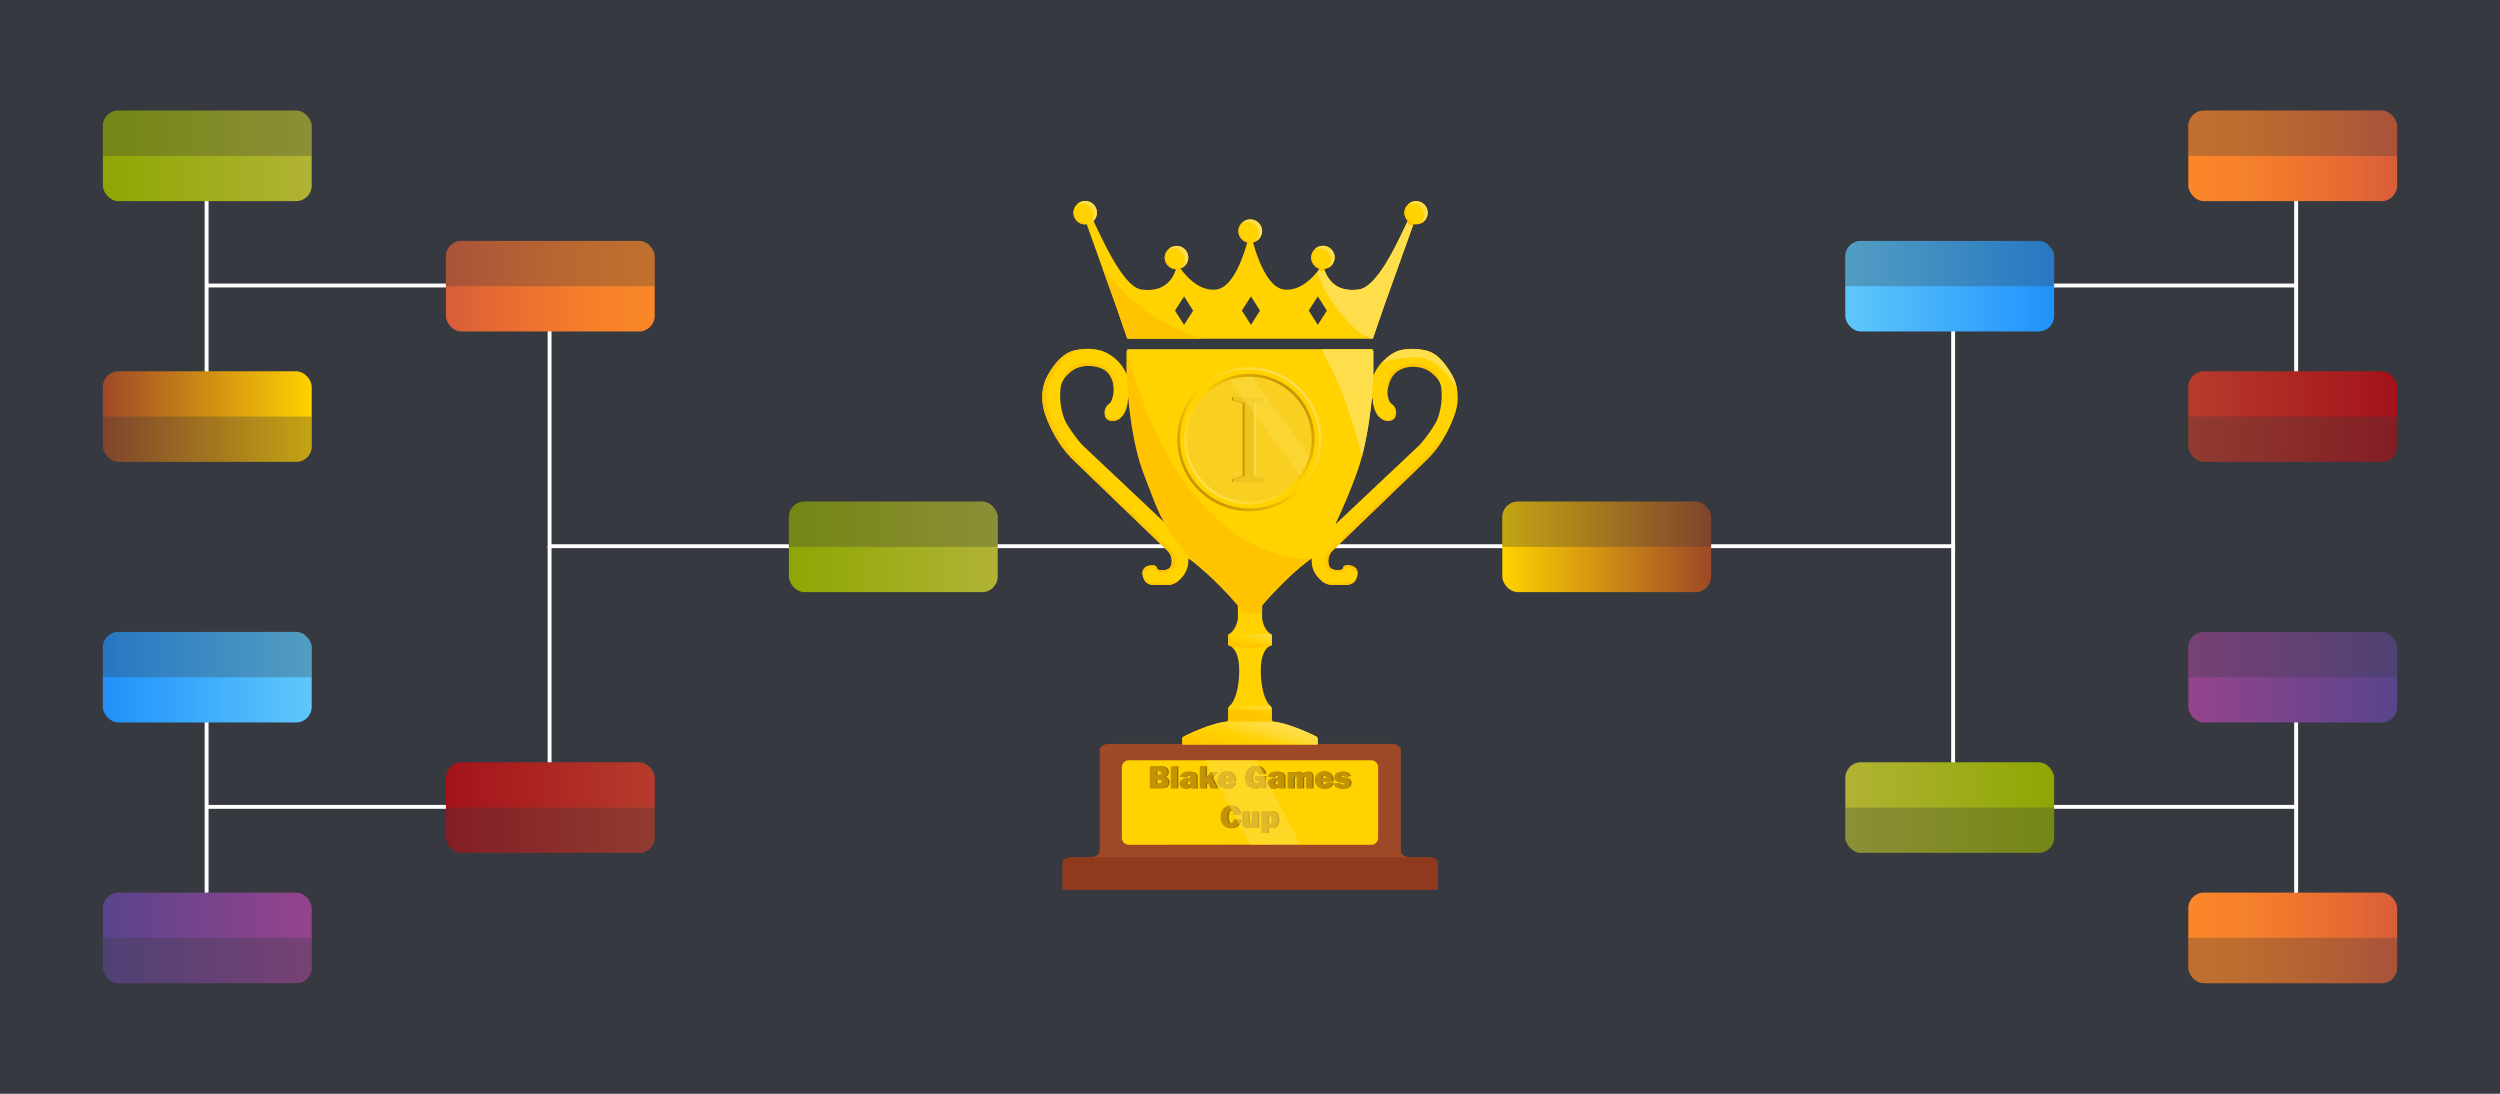 <svg xmlns="http://www.w3.org/2000/svg" xmlns:xlink="http://www.w3.org/1999/xlink" viewBox="0 0 1920 840">
  <defs>
    <style>
      .cls-1 {
        isolation: isolate;
      }

      .cls-2, .cls-37 {
        fill: #36393f;
      }

      .cls-3 {
        fill: none;
        stroke: #fff;
        stroke-miterlimit: 10;
        stroke-width: 3px;
      }

      .cls-4 {
        fill: #9e4827;
      }

      .cls-5 {
        fill: #8f391d;
      }

      .cls-6 {
        fill: #ffd200;
      }

      .cls-17, .cls-20, .cls-7 {
        fill: #ffde4c;
      }

      .cls-8 {
        fill: #ffc300;
      }

      .cls-9 {
        fill: url(#linear-gradient);
      }

      .cls-10 {
        fill: url(#linear-gradient-2);
      }

      .cls-11 {
        fill: url(#linear-gradient-3);
      }

      .cls-12 {
        fill: url(#linear-gradient-4);
      }

      .cls-13 {
        fill: #ffde4b;
      }

      .cls-14 {
        mix-blend-mode: multiply;
      }

      .cls-15 {
        fill: #8e7300;
      }

      .cls-16 {
        fill: #c49205;
      }

      .cls-17 {
        opacity: 0.5;
      }

      .cls-18 {
        fill: #f9d021;
      }

      .cls-19 {
        fill: #edc51d;
      }

      .cls-20 {
        opacity: 0.4;
      }

      .cls-21 {
        fill: url(#linear-gradient-5);
      }

      .cls-22 {
        fill: url(#linear-gradient-6);
      }

      .cls-23 {
        fill: url(#linear-gradient-7);
      }

      .cls-24 {
        fill: url(#linear-gradient-8);
      }

      .cls-25 {
        fill: url(#linear-gradient-9);
      }

      .cls-26 {
        fill: url(#linear-gradient-10);
      }

      .cls-27 {
        fill: url(#linear-gradient-11);
      }

      .cls-28 {
        fill: url(#linear-gradient-12);
      }

      .cls-29 {
        fill: url(#linear-gradient-13);
      }

      .cls-30 {
        fill: url(#linear-gradient-14);
      }

      .cls-31 {
        fill: url(#linear-gradient-15);
      }

      .cls-32 {
        fill: url(#linear-gradient-16);
      }

      .cls-33 {
        fill: url(#linear-gradient-17);
      }

      .cls-34 {
        fill: url(#linear-gradient-18);
      }

      .cls-35 {
        fill: url(#linear-gradient-19);
      }

      .cls-36 {
        fill: url(#linear-gradient-20);
      }

      .cls-37 {
        opacity: 0.3;
      }
    </style>
    <linearGradient id="linear-gradient" x1="957.829" y1="499.52" x2="962.178" y2="483.286" gradientUnits="userSpaceOnUse">
      <stop offset="0" stop-color="#ffc300"/>
      <stop offset="0.5" stop-color="#ffd200"/>
      <stop offset="0.995" stop-color="#ffde4c"/>
    </linearGradient>
    <linearGradient id="linear-gradient-2" x1="958.243" y1="558.616" x2="962.906" y2="541.214" gradientUnits="userSpaceOnUse">
      <stop offset="0" stop-color="#ffc300"/>
      <stop offset="0.591" stop-color="#ffc500"/>
      <stop offset="0.893" stop-color="#ffcd00"/>
      <stop offset="1" stop-color="#ffd200"/>
    </linearGradient>
    <linearGradient id="linear-gradient-3" x1="958.813" y1="549.074" x2="961.681" y2="538.368" gradientUnits="userSpaceOnUse">
      <stop offset="0" stop-color="#ffd200"/>
      <stop offset="0.198" stop-color="#ffd307"/>
      <stop offset="0.481" stop-color="#ffd61a"/>
      <stop offset="0.813" stop-color="#ffdb38"/>
      <stop offset="0.995" stop-color="#ffde4c"/>
    </linearGradient>
    <linearGradient id="linear-gradient-4" x1="955.939" y1="584.622" x2="965.154" y2="550.234" gradientUnits="userSpaceOnUse">
      <stop offset="0" stop-color="#ffc300"/>
      <stop offset="0.5" stop-color="#ffd200"/>
      <stop offset="0.571" stop-color="#ffd40f"/>
      <stop offset="0.748" stop-color="#ffda30"/>
      <stop offset="0.896" stop-color="#ffdd45"/>
      <stop offset="0.995" stop-color="#ffde4c"/>
    </linearGradient>
    <linearGradient id="linear-gradient-5" x1="920.357" y1="376.402" x2="998.589" y2="298.169" gradientUnits="userSpaceOnUse">
      <stop offset="0" stop-color="#c49205"/>
      <stop offset="0.5" stop-color="#ffd200"/>
      <stop offset="0.995" stop-color="#ffde4c"/>
    </linearGradient>
    <linearGradient id="linear-gradient-6" x1="994.864" y1="301.895" x2="924.082" y2="372.676" xlink:href="#linear-gradient-5"/>
    <linearGradient id="linear-gradient-7" x1="605.845" y1="420" x2="766.237" y2="420" gradientUnits="userSpaceOnUse">
      <stop offset="0" stop-color="#8ea604"/>
      <stop offset="1" stop-color="#b1b334"/>
    </linearGradient>
    <linearGradient id="linear-gradient-8" x1="342.422" y1="219.799" x2="502.815" y2="219.799" gradientUnits="userSpaceOnUse">
      <stop offset="0" stop-color="#d95d39"/>
      <stop offset="0.251" stop-color="#e56b33"/>
      <stop offset="0.699" stop-color="#f5802b"/>
      <stop offset="1" stop-color="#fb8728"/>
    </linearGradient>
    <linearGradient id="linear-gradient-9" x1="79" y1="119.699" x2="239.393" y2="119.699" xlink:href="#linear-gradient-7"/>
    <linearGradient id="linear-gradient-10" x1="79" y1="319.9" x2="239.393" y2="319.9" gradientUnits="userSpaceOnUse">
      <stop offset="0" stop-color="#9e4827"/>
      <stop offset="1" stop-color="#ffd200"/>
    </linearGradient>
    <linearGradient id="linear-gradient-11" x1="342.422" y1="620.201" x2="502.815" y2="620.201" gradientUnits="userSpaceOnUse">
      <stop offset="0" stop-color="#a3121a"/>
      <stop offset="1" stop-color="#b73c2c"/>
    </linearGradient>
    <linearGradient id="linear-gradient-12" x1="79" y1="520.1" x2="239.393" y2="520.1" gradientUnits="userSpaceOnUse">
      <stop offset="0" stop-color="#2191fb"/>
      <stop offset="1" stop-color="#5ec8fb"/>
    </linearGradient>
    <linearGradient id="linear-gradient-13" x1="79" y1="720.301" x2="239.393" y2="720.301" gradientUnits="userSpaceOnUse">
      <stop offset="0" stop-color="#59448c"/>
      <stop offset="1" stop-color="#94448c"/>
    </linearGradient>
    <linearGradient id="linear-gradient-14" x1="821.845" y1="420" x2="982.237" y2="420" gradientTransform="matrix(1, 0, 0, -1, 331.918, 840)" xlink:href="#linear-gradient-10"/>
    <linearGradient id="linear-gradient-15" x1="558.422" y1="219.799" x2="718.815" y2="219.799" gradientTransform="matrix(1, 0, 0, -1, 858.763, 439.598)" xlink:href="#linear-gradient-12"/>
    <linearGradient id="linear-gradient-16" x1="295" y1="119.699" x2="455.393" y2="119.699" gradientTransform="matrix(1, 0, 0, -1, 1385.607, 239.397)" xlink:href="#linear-gradient-8"/>
    <linearGradient id="linear-gradient-17" x1="295" y1="319.9" x2="455.393" y2="319.9" gradientTransform="matrix(1, 0, 0, -1, 1385.607, 639.799)" xlink:href="#linear-gradient-11"/>
    <linearGradient id="linear-gradient-18" x1="558.422" y1="620.201" x2="718.815" y2="620.201" gradientTransform="matrix(1, 0, 0, -1, 858.763, 1240.402)" xlink:href="#linear-gradient-7"/>
    <linearGradient id="linear-gradient-19" x1="295" y1="520.1" x2="455.393" y2="520.1" gradientTransform="matrix(1, 0, 0, -1, 1385.607, 1040.201)" xlink:href="#linear-gradient-13"/>
    <linearGradient id="linear-gradient-20" x1="295" y1="720.301" x2="455.393" y2="720.301" gradientTransform="matrix(1, 0, 0, -1, 1385.607, 1440.603)" xlink:href="#linear-gradient-8"/>
  </defs>
  <title>BracketSlide</title>
  <g class="cls-1">
    <g id="Layer_1" data-name="Layer 1">
      <rect class="cls-2" x="-22" y="-162.041" width="1972" height="1109.25"/>
      <polyline class="cls-3" points="158.669 319.373 158.669 119.172 158.669 219.272 422.092 219.272 422.092 419.473 685.514 419.473 959.473 419.473"/>
      <polyline class="cls-3" points="158.669 519.574 158.669 719.775 158.669 619.674 422.092 619.674 422.092 419.473"/>
      <polyline class="cls-3" points="1763.438 319.373 1763.438 119.172 1763.438 219.272 1500.016 219.272 1500.016 419.473 1236.593 419.473 962.634 419.473"/>
      <polyline class="cls-3" points="1763.438 519.574 1763.438 719.775 1763.438 619.674 1500.016 619.674 1500.016 419.473"/>
      <g>
        <g>
          <g>
            <g>
              <g>
                <path class="cls-4" d="M1097.251,658.453h-13.517c-4.348,0-7.873-2.127-7.873-4.751V575.796c0-2.476-3.325-4.482-7.427-4.482H852.03c-4.102,0-7.427,2.007-7.427,4.482v77.906c0,2.624-3.525,4.751-7.873,4.751H823.214c-3.938,0-7.13,1.927-7.13,4.303v20.44h288.297V662.756C1104.38,660.38,1101.188,658.453,1097.251,658.453Z"/>
                <path class="cls-5" d="M1097.251,658.453H823.214c-3.938,0-7.13,1.927-7.13,4.303v20.44h288.297V662.756C1104.38,660.38,1101.188,658.453,1097.251,658.453Z"/>
                <path class="cls-6" d="M1115.987,289.516s-8.356-17.641-21.355-20.427c-12.349-2.646-20.427,0-22.284.928a35.775,35.775,0,0,0-17.28,17.748c-.223.494-.362-.539-.362-1.072V269.728a1.567,1.567,0,0,0-1.567-1.567H866.861a1.567,1.567,0,0,0-1.567,1.567v16.966c0,.533-.139.638-.362.143A32.247,32.247,0,0,0,847.653,270.018c-1.857-.928-9.935-3.575-22.284-.928-12.999,2.785-21.355,20.427-21.355,20.427s-6.499,11.142-1.857,26.926a94.63,94.63,0,0,0,9.596,20.871,79.843,79.843,0,0,0,13.12,16.486l71.99,69.419a11.084,11.084,0,0,1,2.785,5.571c.633,3.398-.055,7.264-2.785,8.356a11.176,11.176,0,0,1-7.134.437,1.71,1.71,0,0,1-1.219-1.355c-.191-1.068-1.196-2.598-5.574-1.868-5.571.928-5.571,5.571-5.571,5.571,0,4.178,1.857,6.499,3.714,7.776a9.043,9.043,0,0,0,5.135,1.509h10.345a12.907,12.907,0,0,0,8.406-3.069,30.465,30.465,0,0,0,3.116-3.098,18.902,18.902,0,0,0,4.567-12.443v-1.245a.293.293,0,0,1,.462-.239c17.568,12.676,34.269,31.951,37.164,35.356a1.852,1.852,0,0,1,.442,1.202l0,8.217a12.594,12.594,0,0,1-.342,2.941c-1.686,7.002-5.182,9.477-6.535,10.195a1.032,1.032,0,0,0-.551.916v6.943a.944.944,0,0,0,.644.904c2.088.678,8.491,4.222,7.712,22.129-.696,16.016-5.049,22.11-7.181,24.155a3.917,3.917,0,0,0-1.175,2.833l0,7.891a1.465,1.465,0,0,1-1.327,1.448c-11.984,1.29-28.514,9.225-32.869,11.402a1.967,1.967,0,0,0-1.087,1.766v4.356h103.991v-4.356a1.967,1.967,0,0,0-1.087-1.766c-4.355-2.177-20.885-10.112-32.869-11.402a1.465,1.465,0,0,1-1.327-1.448l0-7.891a3.917,3.917,0,0,0-1.175-2.833c-2.133-2.046-6.485-8.139-7.181-24.155-.779-17.907,5.624-21.451,7.712-22.129a.944.944,0,0,0,.644-.904v-6.943a1.032,1.032,0,0,0-.551-.916c-1.353-.717-4.849-3.193-6.535-10.195a12.594,12.594,0,0,1-.342-2.941l0-8.217a1.852,1.852,0,0,1,.442-1.202c2.896-3.405,19.596-22.68,37.164-35.356a.293.293,0,0,1,.462.239v1.245a18.902,18.902,0,0,0,4.567,12.443,30.465,30.465,0,0,0,3.116,3.098,12.907,12.907,0,0,0,8.406,3.069h10.345a9.043,9.043,0,0,0,5.135-1.509c1.857-1.277,3.714-3.598,3.714-7.776,0,0,0-4.642-5.571-5.571-4.378-.73-5.383.8-5.574,1.868a1.71,1.71,0,0,1-1.219,1.355,11.176,11.176,0,0,1-7.134-.437c-2.731-1.092-3.419-4.958-2.785-8.356a11.084,11.084,0,0,1,2.785-5.571l71.99-69.419a79.844,79.844,0,0,0,13.12-16.486,94.627,94.627,0,0,0,9.596-20.871C1122.486,300.658,1115.987,289.516,1115.987,289.516ZM895.224,402.123l-64.284-60.611a110.782,110.782,0,0,1-12.07-16.713c-3.186-5.735-4.499-14.501-4.642-18.57s.064-8.548.928-11.142c1.857-5.571,4.228-7.262,7.114-9.599a20.266,20.266,0,0,1,11.564-4.602c2.409-.135,9.274.407,12.89,2.131,4.642,2.213,5.571,4.999,7.428,8.356,1.421,2.569,1.712,9.72,0,14.856-.955,2.864-1.664,3.343-2.605,4.076a7.746,7.746,0,0,0-2.903,5.045c-.321,2.309-.208,5.161,1.794,6.663,3.714,2.785,8.356,0,8.356,0a12.976,12.976,0,0,0,5.571-6.499,24.87,24.87,0,0,0,1.857-8.356,3.298,3.298,0,0,1,1.857-2.785c1.16-.58-.828.651-.392,1.658a5.808,5.808,0,0,1,.448,1.819,272.115,272.115,0,0,0,7.372,42.948c4.924,18.55,17.568,45.904,20.014,51.119A.184.184,0,0,1,895.224,402.123Zm211.97-95.893c-.144,4.069-1.456,12.835-4.642,18.57a110.782,110.782,0,0,1-12.07,16.713l-64.284,60.611a.184.184,0,0,1-.297-.206c2.446-5.215,15.09-32.57,20.014-51.119a272.115,272.115,0,0,0,7.372-42.948,5.808,5.808,0,0,1,.448-1.819c.435-1.006-2.481-2.238-1.321-1.658a3.298,3.298,0,0,1,1.857,2.785,24.87,24.87,0,0,0,1.857,8.356,12.976,12.976,0,0,0,5.571,6.499s4.642,2.785,8.356,0c2.003-1.502,2.116-4.354,1.794-6.663a7.745,7.745,0,0,0-2.903-5.045c-.941-.734-1.65-1.213-2.605-4.076-1.712-5.136,0-11.142.928-13.927s4.741-8.816,10.65-10.786c2.785-.928,7.259-.765,9.668-.631a20.266,20.266,0,0,1,11.564,4.602c2.886,2.338,5.257,4.028,7.114,9.599C1107.13,297.681,1107.337,302.161,1107.194,306.229Z"/>
                <path class="cls-7" d="M1045.913,350.797c5.178-19.508,7.541-43.888,7.816-44.754a.113.113,0,0,0,.006-.034l.971-19.316V269.915a1.755,1.755,0,0,0-1.755-1.755H1014.781l.526.94c11.365,20.338,18.973,39.913,26.078,64.551Z"/>
              </g>
              <g>
                <g id="_Group_" data-name="&lt;Group&gt;">
                  <path id="_Compound_Path_" data-name="&lt;Compound Path&gt;" class="cls-6" d="M1087.587,154.47a8.978,8.978,0,0,0-9.003,8.926,8.537,8.537,0,0,0,2.558,6.187c-9.003,19.272-23.634,50.817-37.651,52.744-18.416,2.536-24.453-9.23-26.499-15.722a8.95,8.95,0,1,0-3.479-.304c-4.502,6.187-14.631,17.547-27.42,16.026-12.38-1.521-20.258-23.532-23.736-36.109a8.846,8.846,0,0,0,6.753-8.622,9.004,9.004,0,1,0-11.254,8.622c-3.479,12.577-11.357,34.588-23.736,36.109-12.891,1.623-23.123-10.042-27.522-16.127a8.792,8.792,0,0,0,5.934-8.317,9.004,9.004,0,0,0-18.007,0,8.875,8.875,0,0,0,8.594,8.824c-1.944,6.492-8.083,18.156-26.499,15.62-13.096-1.826-27.727-33.472-36.832-52.642a8.862,8.862,0,0,0,2.66-6.289,9.004,9.004,0,1,0-9.003,8.926,4.233,4.233,0,0,0,1.125-.101l22.509,62.684,8.697,25.256h188.561l8.697-25.256,22.509-62.785a12.644,12.644,0,0,0,1.944.203,8.926,8.926,0,1,0,.102-17.852ZM909.359,249.511l-6.957-10.954,6.957-10.954,6.957,10.954Zm51.361,0-6.957-10.954L960.72,227.602l6.957,10.954Zm51.361,0-6.957-10.954,6.957-10.954,6.957,10.954Z"/>
                </g>
                <g>
                  <g id="_Group_2" data-name="&lt;Group&gt;">
                    <path id="_Compound_Path_2" data-name="&lt;Compound Path&gt;" class="cls-8" d="M846.684,205.959l10.394,28.945,8.697,25.256h57.086l-8.079-3.01a149.526,149.526,0,0,1-65.222-47.544Z"/>
                  </g>
                  <path class="cls-8" d="M952.015,176.643a10.394,10.394,0,0,1,1.102-4.661,8.859,8.859,0,0,0-1.985,5.59c0,4.612,4.115,9.111,8.867,8.774C955.857,185.085,952.015,181.291,952.015,176.643Z"/>
                  <path class="cls-8" d="M895.377,197.07a10.394,10.394,0,0,1,1.102-4.661,8.859,8.859,0,0,0-1.985,5.59c0,4.612,4.115,9.111,8.867,8.774C899.219,205.512,895.377,201.718,895.377,197.07Z"/>
                  <path class="cls-8" d="M825.242,163.199a10.394,10.394,0,0,1,.697-4.739,8.859,8.859,0,0,0-1.495,5.74c.398,4.595,4.885,8.722,9.59,7.977C829.798,171.278,825.643,167.83,825.242,163.199Z"/>
                  <path class="cls-8" d="M1007.887,197.07a10.394,10.394,0,0,1,1.102-4.661,8.859,8.859,0,0,0-1.985,5.59c0,4.612,4.115,9.111,8.867,8.774C1011.729,205.512,1007.887,201.718,1007.887,197.07Z"/>
                  <path class="cls-8" d="M1079.474,162.461a10.394,10.394,0,0,1,1.102-4.661,8.859,8.859,0,0,0-1.985,5.59c0,4.612,4.115,9.111,8.867,8.774C1083.316,170.903,1079.474,167.109,1079.474,162.461Z"/>
                </g>
                <g>
                  <g>
                    <path class="cls-7" d="M1080.622,170.694c-9.04,19.348-23.379,49.743-37.132,51.633-17.112,2.356-23.533-7.634-25.999-14.268a10.913,10.913,0,0,1-1.978.101,7.562,7.562,0,0,1-2.734-.828c-4.754,6.299,25.171,50.937,41.508,52.83l5.462-15.726,3.282-9.53,22.117-61.693a11.152,11.152,0,0,1-1.997-.585A7.995,7.995,0,0,1,1080.622,170.694Z"/>
                    <path class="cls-8" d="M1017.492,208.059c-.188-.505-.355-.994-.5-1.453a5.176,5.176,0,0,1-3.603-.093c-.192.263-.397.539-.608.819a7.562,7.562,0,0,0,2.734.828A10.913,10.913,0,0,0,1017.492,208.059Z"/>
                    <path class="cls-8" d="M1081.141,169.583c-.17.363-.345.739-.519,1.11a7.995,7.995,0,0,0,2.53,1.932,11.152,11.152,0,0,0,1.997.585l.391-1.092A8.464,8.464,0,0,1,1081.141,169.583Z"/>
                  </g>
                  <path class="cls-7" d="M1087.575,154.471a8.881,8.881,0,0,0-6.237,2.551,8.912,8.912,0,0,1,9.688,14.582,8.914,8.914,0,0,0-3.451-17.133Z"/>
                  <path class="cls-7" d="M1016.081,188.825a8.881,8.881,0,0,0-6.237,2.551,8.912,8.912,0,0,1,9.688,14.582,8.914,8.914,0,0,0-3.451-17.133Z"/>
                  <path class="cls-7" d="M960.371,168.541a8.881,8.881,0,0,0-6.237,2.551,8.912,8.912,0,0,1,9.688,14.582,8.914,8.914,0,0,0-3.451-17.133Z"/>
                  <path class="cls-7" d="M903.733,188.825a8.881,8.881,0,0,0-6.237,2.551,8.912,8.912,0,0,1,9.688,14.582,8.914,8.914,0,0,0-3.451-17.133Z"/>
                  <path class="cls-7" d="M833.501,154.471a8.881,8.881,0,0,0-6.237,2.551,8.912,8.912,0,0,1,9.688,14.582,8.914,8.914,0,0,0-3.451-17.133Z"/>
                </g>
              </g>
            </g>
            <g>
              <path class="cls-9" d="M976.069,495.796a.944.944,0,0,0,.644-.904v-6.943a1.032,1.032,0,0,0-.551-.916H943.838a1.032,1.032,0,0,0-.551.916v6.943a.944.944,0,0,0,.644.904Z"/>
              <path class="cls-8" d="M943.287,494.892a.944.944,0,0,0,.644.904l7.905,1.054a39.896,39.896,0,0,0,16.328,0l7.905-1.054a.944.944,0,0,0,.644-.904Z"/>
            </g>
            <g>
              <path class="cls-10" d="M943.287,544.914l0,7.891a1.465,1.465,0,0,1-1.327,1.448h36.079a1.465,1.465,0,0,1-1.327-1.448l0-7.891Z"/>
              <path class="cls-11" d="M976.713,544.914a3.917,3.917,0,0,0-1.175-2.833H944.462a3.917,3.917,0,0,0-1.175,2.833Z"/>
            </g>
            <path class="cls-12" d="M941.961,554.253c-11.984,1.29-28.514,9.225-32.869,11.402a1.967,1.967,0,0,0-1.087,1.766v4.356h103.991v-4.356a1.967,1.967,0,0,0-1.087-1.766c-4.355-2.177-20.885-10.112-32.869-11.402Z"/>
          </g>
          <g>
            <g>
              <g>
                <path class="cls-6" d="M878.901,445.496a8.267,8.267,0,0,0,2.178,2.212,9.139,9.139,0,0,0,5.192,1.509h.821a8.423,8.423,0,0,1-2.853-1.222C883.041,447.171,880.534,446.784,878.901,445.496Z"/>
                <path class="cls-8" d="M882.935,436.755c4.45-.742,5.415.851,5.583,1.92a1.635,1.635,0,0,0,1.202,1.3c1.462.405,7.059.045,10.303-2.542,2.3-1.834,3.078-5.842,2.785-8.356a8.819,8.819,0,0,0-2.785-5.571l-71.99-69.419a79.912,79.912,0,0,1-13.145-16.527,94.55,94.55,0,0,1-9.571-20.83c-4.643-15.784,1.857-26.926,1.857-26.926s8.356-17.641,21.355-20.427a47.99,47.99,0,0,1,12.479-1.086,45.729,45.729,0,0,0-15.639.799c-12.999,2.785-21.355,20.427-21.355,20.427s-6.499,11.142-1.857,26.926a94.549,94.549,0,0,0,9.571,20.83,79.911,79.911,0,0,0,13.145,16.527l71.99,69.419a11.085,11.085,0,0,1,2.785,5.571c.633,3.398-.055,7.264-2.785,8.356a11.175,11.175,0,0,1-7.142.435,1.634,1.634,0,0,1-1.202-1.3c-.168-1.069-1.133-2.662-5.583-1.92-5.571.929-5.571,5.571-5.571,5.571a12.548,12.548,0,0,0,.102,1.585C877.748,440.145,878.822,437.44,882.935,436.755Z"/>
              </g>
              <path class="cls-8" d="M855.316,298.826s.369-11.591-9.114-15.805-18.966-1.054-22.127,1.054-7.376,6.322-8.43,9.483c0,0,0-2.107,2.107-6.322s9.412-7.621,12.644-8.43c4.215-1.054,14.752,1.054,16.859,2.107,2.98,1.49,7.376,6.322,8.43,9.483S855.316,298.826,855.316,298.826Z"/>
              <path class="cls-8" d="M852.524,309.363s-4.215,3.161-4.215,7.376,2.107,5.268,2.107,5.268,2.107,2.107,6.322,1.054,6.322-5.268,6.322-5.268a11.851,11.851,0,0,1-6.322,4.215c-4.215,1.054-7.376-2.107-7.376-6.322A7.903,7.903,0,0,1,852.524,309.363Z"/>
              <path class="cls-8" d="M905.208,445.952s-4.215,3.551-8.43,3.34c-4.21-.21-10.537.421-13.698-.632a7.152,7.152,0,0,1-4.215-3.372,21.406,21.406,0,0,0,6.322,2.107,54.433,54.433,0,0,0,12.644.527A25.724,25.724,0,0,0,905.208,445.952Z"/>
            </g>
            <g>
              <path class="cls-8" d="M1108.04,337.437a47.204,47.204,0,0,0-8.865,8.535,80.097,80.097,0,0,1-7.212,7.954l-71.99,69.419a8.819,8.819,0,0,0-2.785,5.571c-.292,2.514.486,6.523,2.785,8.356,3.244,2.587,8.841,2.947,10.303,2.542a1.635,1.635,0,0,0,1.202-1.3c.168-1.069,1.133-2.662,5.583-1.92,4.113.685,5.187,3.391,5.468,4.762a12.535,12.535,0,0,0,.102-1.585s0-4.642-5.571-5.571c-4.45-.742-5.415.851-5.583,1.92a1.634,1.634,0,0,1-1.202,1.3,11.175,11.175,0,0,1-7.142-.435c-2.731-1.092-3.419-4.958-2.785-8.356a11.085,11.085,0,0,1,2.785-5.571l71.99-69.419a79.923,79.923,0,0,0,12.966-16.239Z"/>
              <path class="cls-8" d="M1065.738,299.719s.685-11.43,9.648-15.805c9.326-4.552,18.966-1.054,22.127,1.054s7.481,6.322,8.535,9.483c0,0-.105-2.107-2.213-6.322s-9.412-7.621-12.644-8.43c-4.215-1.054-14.752,1.054-16.859,2.107-2.98,1.49-7.376,6.322-8.43,9.483S1065.738,299.719,1065.738,299.719Z"/>
              <path class="cls-8" d="M1069.546,310.79c-.01.014-.018.028-.029.04a7.473,7.473,0,0,1,1.654,4.694c0,4.215-3.161,7.376-7.376,6.322a13.319,13.319,0,0,1-6.592-4.215s2.377,4.215,6.592,5.268,6.322-1.054,6.322-1.054,2.107-1.054,2.107-5.268A8.877,8.877,0,0,0,1069.546,310.79Z"/>
              <path class="cls-8" d="M1014.792,445.948s4.215,3.555,8.647,3.34c4.21-.204,10.537.421,13.698-.632a7.086,7.086,0,0,0,4.215-3.578,18.528,18.528,0,0,1-6.322,2.314,54.433,54.433,0,0,1-12.644.527A28.637,28.637,0,0,1,1014.792,445.948Z"/>
            </g>
            <path class="cls-13" d="M1118.772,298.801s0-5.571-5.571-13.927c-3.714-5.571-8.902-13.689-18.335-15.784a46.496,46.496,0,0,0-19.733,0,24.14,24.14,0,0,0-7.428,3.714,30.514,30.514,0,0,0-5.571,5.571s21.674-6.633,32.732-2.785a30.545,30.545,0,0,1,11.836,7.428C1113.201,289.516,1118.772,296.796,1118.772,298.801Z"/>
            <path class="cls-8" d="M950.715,467.787c2.785,1.857,4.337,1.982,8.356,2.785a17.569,17.569,0,0,0,8.126.252,4.159,4.159,0,0,0,2.087-1.181l0-3.964a1.852,1.852,0,0,1,.442-1.202c2.896-3.405,19.596-22.68,37.164-35.356,0,0-96.101,9.301-141.597-159.394v16.966s.985,17.204,1.421,21.155c.426,3.855,2.162,23.319,7.372,42.948,2.488,9.373,7.26,20.868,11.065,30.87,5.212,13.698,9.854,22.983,19.272,35.025l.058.083a103.957,103.957,0,0,0,17.898,19.655,268.14,268.14,0,0,1,27.893,28.048,1.852,1.852,0,0,1,.442,1.202Z"/>
          </g>
        </g>
        <g>
          <path class="cls-6" d="M1053.034,583.873H866.966a5.386,5.386,0,0,0-5.386,5.386v54.173a5.386,5.386,0,0,0,5.386,5.386l131.808-.167.087.167h54.173a5.386,5.386,0,0,0,5.386-5.386V589.259A5.386,5.386,0,0,0,1053.034,583.873Z"/>
          <g>
            <g class="cls-14">
              <path class="cls-15" d="M884.04,605.458V588.603h8.557a5.018,5.018,0,0,1,3.89,1.346,4.444,4.444,0,0,1,1.222,3.075,3.892,3.892,0,0,1-.71,2.278,3.63,3.63,0,0,1-2.118,1.401q3.272.79,3.272,3.927a5.296,5.296,0,0,1-1.155,3.352q-1.155,1.476-4.933,1.476Zm4.766-10.397h2.396a1.552,1.552,0,0,0,1.272-.457,1.523,1.523,0,0,0,.37-.975q0-1.408-1.729-1.408h-2.309Zm0,6.643h2.519a1.818,1.818,0,0,0,1.377-.463,1.48,1.48,0,0,0,.438-1.043,1.59,1.59,0,0,0-.426-1.068,2.014,2.014,0,0,0-1.562-.488h-2.346Z"/>
              <path class="cls-15" d="M904.969,588.603v16.855h-4.853V588.603Z"/>
              <path class="cls-15" d="M920.219,605.458h-4.692a8.331,8.331,0,0,1-.173-1.753,4.515,4.515,0,0,1-4.038,2.013,4.446,4.446,0,0,1-3.328-1.136,3.632,3.632,0,0,1-1.105-2.605,3.735,3.735,0,0,1,1.809-3.217q1.809-1.229,6.415-1.476v-.284a1.291,1.291,0,0,0-.377-1.099,1.879,1.879,0,0,0-1.105-.272q-1.704,0-1.902,1.371l-4.495-.42q.963-3.939,6.557-3.939a12.057,12.057,0,0,1,2.791.303,4.678,4.678,0,0,1,2.013.945,3.279,3.279,0,0,1,.994,1.358,9.741,9.741,0,0,1,.253,2.754v5.013A6.93,6.93,0,0,0,920.219,605.458Zm-5.112-5.878q-3.149.333-3.149,2.013,0,1.136,1.247,1.136a2.016,2.016,0,0,0,1.346-.469,2.753,2.753,0,0,0,.556-2.074Z"/>
              <path class="cls-15" d="M935.37,592.9l-3.795,4.314,4.227,8.244h-5.092l-2.356-5.029-1.343,1.571v3.457h-4.618V588.603h4.618v6.804q0,.284-.037,2.271a13.483,13.483,0,0,1,.902-1.147l3.152-3.63Z"/>
              <path class="cls-15" d="M944.841,600.951l4.593.309a5.419,5.419,0,0,1-2.081,3.155,7.179,7.179,0,0,1-4.526,1.303,6.959,6.959,0,0,1-5.063-1.834,6.086,6.086,0,0,1-1.889-4.55,6.79,6.79,0,1,1,13.57.111q0,.259-.012.716h-8.409a3.259,3.259,0,0,0,.42,1.76,2.037,2.037,0,0,0,3.396-.969Zm-.333-3.26a2.278,2.278,0,0,0-.511-1.71,1.804,1.804,0,0,0-1.236-.438q-1.747,0-1.747,2.149Z"/>
              <path class="cls-15" d="M972.426,596.011v9.446h-2.531a10.057,10.057,0,0,0-.679-1.766,5.511,5.511,0,0,1-4.643,2.025,6.964,6.964,0,0,1-5.359-2.278,8.748,8.748,0,0,1-2.099-6.168,9.939,9.939,0,0,1,2.031-6.353,7.231,7.231,0,0,1,6.044-2.575,7.339,7.339,0,0,1,4.853,1.531,7.206,7.206,0,0,1,2.383,4.346l-5.013.494q-.37-2.63-2.309-2.63-2.544,0-2.544,4.84,0,2.926.815,3.859a2.532,2.532,0,0,0,1.976.932,2.369,2.369,0,0,0,1.599-.568,1.979,1.979,0,0,0,.673-1.556H964.832v-3.581Z"/>
              <path class="cls-15" d="M987.639,605.458h-4.692a8.331,8.331,0,0,1-.173-1.753,4.515,4.515,0,0,1-4.038,2.013,4.446,4.446,0,0,1-3.328-1.136,3.632,3.632,0,0,1-1.105-2.605,3.735,3.735,0,0,1,1.809-3.217q1.809-1.229,6.415-1.476v-.284a1.291,1.291,0,0,0-.377-1.099,1.879,1.879,0,0,0-1.105-.272q-1.704,0-1.902,1.371l-4.495-.42q.963-3.939,6.557-3.939a12.057,12.057,0,0,1,2.791.303,4.678,4.678,0,0,1,2.013.945,3.279,3.279,0,0,1,.994,1.358,9.741,9.741,0,0,1,.253,2.754v5.013A6.93,6.93,0,0,0,987.639,605.458Zm-5.112-5.878q-3.149.333-3.149,2.013,0,1.136,1.247,1.136a2.016,2.016,0,0,0,1.346-.469,2.753,2.753,0,0,0,.556-2.074Z"/>
              <path class="cls-15" d="M1008.84,605.458h-4.779v-7.853a1.964,1.964,0,0,0-.228-1.105.935.935,0,0,0-.809-.315q-1.383,0-1.383,2.013v7.261h-4.729v-7.853q0-1.506-1.161-1.506-1.198,0-1.198,1.506v7.853h-4.742V592.9h4.421v1.692a3.798,3.798,0,0,1,3.445-1.951,3.751,3.751,0,0,1,3.531,1.951,4.121,4.121,0,0,1,3.754-1.951,4.346,4.346,0,0,1,2.13.506,3.16,3.16,0,0,1,1.334,1.303,5.582,5.582,0,0,1,.414,2.463Z"/>
              <path class="cls-15" d="M1019.743,600.951l4.593.309a5.419,5.419,0,0,1-2.081,3.155,7.179,7.179,0,0,1-4.526,1.303,6.959,6.959,0,0,1-5.063-1.834,6.086,6.086,0,0,1-1.889-4.55,6.79,6.79,0,1,1,13.57.111q0,.259-.012.716h-8.409a3.259,3.259,0,0,0,.42,1.76,2.037,2.037,0,0,0,3.396-.969Zm-.333-3.26a2.278,2.278,0,0,0-.51-1.71,1.806,1.806,0,0,0-1.237-.438q-1.747,0-1.747,2.149Z"/>
              <path class="cls-15" d="M1025.164,601.901l3.89-.531q.333,1.358,2.642,1.358,1.914,0,1.914-.741a.551.551,0,0,0-.37-.5,7.435,7.435,0,0,0-1.753-.364q-3.828-.531-4.779-1.661a3.808,3.808,0,0,1-.951-2.513,3.707,3.707,0,0,1,1.605-3.118,6.891,6.891,0,0,1,4.211-1.192q4.569,0,5.828,3.297l-3.729.704a2.16,2.16,0,0,0-2.186-1.111,2.504,2.504,0,0,0-1.179.216q-.389.216-.389.426,0,.617,1.185.751a24.785,24.785,0,0,1,4.187.701,3.988,3.988,0,0,1,1.876,1.31,3.511,3.511,0,0,1,.778,2.298,3.801,3.801,0,0,1-1.723,3.274,8.137,8.137,0,0,1-4.748,1.211Q1026.374,605.717,1025.164,601.901Z"/>
              <path class="cls-15" d="M948.452,629.37l4.729.284a6.904,6.904,0,0,1-2.291,4.754,7.863,7.863,0,0,1-10.354-.617,8.857,8.857,0,0,1-2.111-6.273,9.749,9.749,0,0,1,2-6.396,7.822,7.822,0,0,1,10.724-.58,7.64,7.64,0,0,1,2.031,4.914l-4.828.259a3.723,3.723,0,0,0-.648-2.445,1.957,1.957,0,0,0-1.525-.753q-2.445,0-2.445,4.914a7.568,7.568,0,0,0,.636,3.741,2.009,2.009,0,0,0,1.784.988Q948.206,632.161,948.452,629.37Z"/>
              <path class="cls-15" d="M967.11,623.246v12.558h-4.556v-2.062a3.838,3.838,0,0,1-3.902,2.321,3.722,3.722,0,0,1-2.772-.994,3.88,3.88,0,0,1-.982-2.846v-8.977h4.927v7.903a1.961,1.961,0,0,0,.204,1.043.898.898,0,0,0,.796.303,1.299,1.299,0,0,0,1.025-.451,1.858,1.858,0,0,0,.395-1.266v-7.532Z"/>
              <path class="cls-15" d="M974.63,639.767h-4.927V623.246h4.532v1.778a3.549,3.549,0,0,1,3.544-2.037,4.111,4.111,0,0,1,3.519,1.747,9.502,9.502,0,0,1-.031,9.551,4.064,4.064,0,0,1-3.439,1.778,3.633,3.633,0,0,1-3.198-1.605Zm0-8.557a1.99,1.99,0,0,0,.383,1.303,1.186,1.186,0,0,0,.951.463,1.218,1.218,0,0,0,1.222-.821,7.137,7.137,0,0,0,.333-2.525,6.986,6.986,0,0,0-.383-2.76,1.226,1.226,0,0,0-1.148-.796,1.456,1.456,0,0,0-.908.358,1.41,1.41,0,0,0-.451,1.173Z"/>
            </g>
            <g>
              <path class="cls-16" d="M883.04,605.458V588.603h8.557a5.018,5.018,0,0,1,3.89,1.346,4.444,4.444,0,0,1,1.222,3.075,3.892,3.892,0,0,1-.71,2.278,3.63,3.63,0,0,1-2.118,1.401q3.272.79,3.272,3.927a5.296,5.296,0,0,1-1.155,3.352q-1.155,1.476-4.933,1.476Zm4.766-10.397h2.396a1.552,1.552,0,0,0,1.272-.457,1.523,1.523,0,0,0,.37-.975q0-1.408-1.729-1.408h-2.309Zm0,6.643h2.519a1.818,1.818,0,0,0,1.377-.463,1.48,1.48,0,0,0,.438-1.043,1.59,1.59,0,0,0-.426-1.068,2.014,2.014,0,0,0-1.562-.488h-2.346Z"/>
              <path class="cls-16" d="M903.969,588.603v16.855h-4.853V588.603Z"/>
              <path class="cls-16" d="M919.219,605.458h-4.692a8.331,8.331,0,0,1-.173-1.753,4.515,4.515,0,0,1-4.038,2.013,4.446,4.446,0,0,1-3.328-1.136,3.632,3.632,0,0,1-1.105-2.605,3.735,3.735,0,0,1,1.809-3.217q1.809-1.229,6.415-1.476v-.284a1.291,1.291,0,0,0-.377-1.099,1.879,1.879,0,0,0-1.105-.272q-1.704,0-1.902,1.371l-4.495-.42q.963-3.939,6.557-3.939a12.057,12.057,0,0,1,2.791.303,4.678,4.678,0,0,1,2.013.945,3.279,3.279,0,0,1,.994,1.358,9.741,9.741,0,0,1,.253,2.754v5.013A6.93,6.93,0,0,0,919.219,605.458Zm-5.112-5.878q-3.149.333-3.149,2.013,0,1.136,1.247,1.136a2.016,2.016,0,0,0,1.346-.469,2.753,2.753,0,0,0,.556-2.074Z"/>
              <path class="cls-16" d="M934.37,592.9l-3.795,4.314,4.227,8.244h-5.092l-2.356-5.029-1.343,1.571v3.457h-4.618V588.603h4.618v6.804q0,.284-.037,2.271a13.483,13.483,0,0,1,.902-1.147l3.152-3.63Z"/>
              <path class="cls-16" d="M943.841,600.951l4.593.309a5.419,5.419,0,0,1-2.081,3.155,7.179,7.179,0,0,1-4.526,1.303,6.959,6.959,0,0,1-5.063-1.834,6.086,6.086,0,0,1-1.889-4.55,6.79,6.79,0,1,1,13.57.111q0,.259-.012.716h-8.409a3.259,3.259,0,0,0,.42,1.76,2.037,2.037,0,0,0,3.396-.969Zm-.333-3.26a2.278,2.278,0,0,0-.511-1.71,1.804,1.804,0,0,0-1.236-.438q-1.747,0-1.747,2.149Z"/>
              <path class="cls-16" d="M971.426,596.011v9.446h-2.531a10.057,10.057,0,0,0-.679-1.766,5.511,5.511,0,0,1-4.643,2.025,6.964,6.964,0,0,1-5.359-2.278,8.748,8.748,0,0,1-2.099-6.168,9.939,9.939,0,0,1,2.031-6.353,7.231,7.231,0,0,1,6.044-2.575,7.339,7.339,0,0,1,4.853,1.531,7.206,7.206,0,0,1,2.383,4.346l-5.013.494q-.37-2.63-2.309-2.63-2.544,0-2.544,4.84,0,2.926.815,3.859a2.532,2.532,0,0,0,1.976.932,2.369,2.369,0,0,0,1.599-.568,1.979,1.979,0,0,0,.673-1.556H963.832v-3.581Z"/>
              <path class="cls-16" d="M986.639,605.458h-4.692a8.331,8.331,0,0,1-.173-1.753,4.515,4.515,0,0,1-4.038,2.013,4.446,4.446,0,0,1-3.328-1.136,3.632,3.632,0,0,1-1.105-2.605,3.735,3.735,0,0,1,1.809-3.217q1.809-1.229,6.415-1.476v-.284a1.291,1.291,0,0,0-.377-1.099,1.879,1.879,0,0,0-1.105-.272q-1.704,0-1.902,1.371l-4.495-.42q.963-3.939,6.557-3.939a12.057,12.057,0,0,1,2.791.303,4.678,4.678,0,0,1,2.013.945,3.279,3.279,0,0,1,.994,1.358,9.741,9.741,0,0,1,.253,2.754v5.013A6.93,6.93,0,0,0,986.639,605.458Zm-5.112-5.878q-3.149.333-3.149,2.013,0,1.136,1.247,1.136a2.016,2.016,0,0,0,1.346-.469,2.753,2.753,0,0,0,.556-2.074Z"/>
              <path class="cls-16" d="M1007.84,605.458h-4.779v-7.853a1.964,1.964,0,0,0-.228-1.105.935.935,0,0,0-.809-.315q-1.383,0-1.383,2.013v7.261h-4.729v-7.853q0-1.506-1.161-1.506-1.198,0-1.198,1.506v7.853h-4.742V592.9h4.421v1.692a3.798,3.798,0,0,1,3.445-1.951,3.751,3.751,0,0,1,3.531,1.951,4.121,4.121,0,0,1,3.754-1.951,4.346,4.346,0,0,1,2.13.506,3.16,3.16,0,0,1,1.334,1.303,5.582,5.582,0,0,1,.414,2.463Z"/>
              <path class="cls-16" d="M1018.743,600.951l4.593.309a5.419,5.419,0,0,1-2.081,3.155,7.179,7.179,0,0,1-4.526,1.303,6.959,6.959,0,0,1-5.063-1.834,6.086,6.086,0,0,1-1.889-4.55,6.79,6.79,0,1,1,13.57.111q0,.259-.012.716h-8.409a3.259,3.259,0,0,0,.42,1.76,2.037,2.037,0,0,0,3.396-.969Zm-.333-3.26a2.278,2.278,0,0,0-.51-1.71,1.806,1.806,0,0,0-1.237-.438q-1.747,0-1.747,2.149Z"/>
              <path class="cls-16" d="M1024.164,601.901l3.89-.531q.333,1.358,2.642,1.358,1.914,0,1.914-.741a.551.551,0,0,0-.37-.5,7.435,7.435,0,0,0-1.753-.364q-3.828-.531-4.779-1.661a3.808,3.808,0,0,1-.951-2.513,3.707,3.707,0,0,1,1.605-3.118,6.891,6.891,0,0,1,4.211-1.192q4.569,0,5.828,3.297l-3.729.704a2.16,2.16,0,0,0-2.186-1.111,2.504,2.504,0,0,0-1.179.216q-.389.216-.389.426,0,.617,1.185.751a24.785,24.785,0,0,1,4.187.701,3.988,3.988,0,0,1,1.876,1.31,3.511,3.511,0,0,1,.778,2.298,3.801,3.801,0,0,1-1.723,3.274,8.137,8.137,0,0,1-4.748,1.211Q1025.374,605.717,1024.164,601.901Z"/>
              <path class="cls-16" d="M947.452,629.37l4.729.284a6.904,6.904,0,0,1-2.291,4.754,7.863,7.863,0,0,1-10.354-.617,8.857,8.857,0,0,1-2.111-6.273,9.749,9.749,0,0,1,2-6.396,7.822,7.822,0,0,1,10.724-.58,7.64,7.64,0,0,1,2.031,4.914l-4.828.259a3.723,3.723,0,0,0-.648-2.445,1.957,1.957,0,0,0-1.525-.753q-2.445,0-2.445,4.914a7.568,7.568,0,0,0,.636,3.741,2.009,2.009,0,0,0,1.784.988Q947.206,632.161,947.452,629.37Z"/>
              <path class="cls-16" d="M966.11,623.246v12.558h-4.556v-2.062a3.838,3.838,0,0,1-3.902,2.321,3.722,3.722,0,0,1-2.772-.994,3.88,3.88,0,0,1-.982-2.846v-8.977h4.927v7.903a1.961,1.961,0,0,0,.204,1.043.898.898,0,0,0,.796.303,1.299,1.299,0,0,0,1.025-.451,1.858,1.858,0,0,0,.395-1.266v-7.532Z"/>
              <path class="cls-16" d="M973.63,639.767h-4.927V623.246h4.532v1.778a3.549,3.549,0,0,1,3.544-2.037,4.111,4.111,0,0,1,3.519,1.747,9.502,9.502,0,0,1-.031,9.551,4.064,4.064,0,0,1-3.439,1.778,3.633,3.633,0,0,1-3.198-1.605Zm0-8.557a1.99,1.99,0,0,0,.383,1.303,1.186,1.186,0,0,0,.951.463,1.218,1.218,0,0,0,1.222-.821,7.137,7.137,0,0,0,.333-2.525,6.986,6.986,0,0,0-.383-2.76,1.226,1.226,0,0,0-1.148-.796,1.456,1.456,0,0,0-.908.358,1.41,1.41,0,0,0-.451,1.173Z"/>
            </g>
          </g>
          <polygon class="cls-17" points="925.888 583.873 959.875 648.818 998.861 648.818 964.874 583.873 925.888 583.873"/>
        </g>
        <g>
          <g>
            <circle class="cls-18" cx="959.473" cy="337.285" r="55.319"/>
            <path class="cls-6" d="M959.473,281.967a55.319,55.319,0,1,0,55.319,55.319A55.319,55.319,0,0,0,959.473,281.967Zm0,103.262a47.943,47.943,0,1,1,47.943-47.943A47.943,47.943,0,0,1,959.473,385.228Z"/>
            <polygon class="cls-19" points="964.388 309.667 972.644 307.308 972.579 304.883 959.473 304.948 946.368 304.883 946.302 307.308 954.559 309.667 954.559 365.365 946.433 367.855 946.433 370.215 958.752 370.215 960.194 370.215 972.513 370.215 972.513 367.855 964.388 365.365 964.388 309.667"/>
          </g>
          <polygon class="cls-7" points="964.388 309.667 972.644 307.308 972.579 304.883 971.656 304.883 971.591 307.308 962.988 309.667 962.988 365.365 971.722 367.855 971.722 370.215 972.513 370.215 972.513 367.855 964.388 365.365 964.388 309.667"/>
          <polygon class="cls-16" points="954.386 309.667 946.129 307.308 946.195 304.883 947.117 304.883 947.183 307.308 955.785 309.667 955.785 365.365 947.052 367.855 947.052 370.215 946.26 370.215 946.26 367.855 954.386 365.365 954.386 309.667"/>
          <polygon class="cls-20" points="1006.362 351.51 998.986 366.262 944.195 291.45 960 287.235 1006.362 351.51"/>
          <path class="cls-21" d="M959.473,281.967a55.319,55.319,0,1,0,55.319,55.319A55.319,55.319,0,0,0,959.473,281.967Zm0,108.53a53.211,53.211,0,1,1,53.211-53.211A53.211,53.211,0,0,1,959.473,390.497Z"/>
          <path class="cls-22" d="M959.473,287.235a50.05,50.05,0,1,0,50.05,50.05A50.05,50.05,0,0,0,959.473,287.235Zm0,97.993a47.943,47.943,0,1,1,47.943-47.943A47.943,47.943,0,0,1,959.473,385.228Z"/>
        </g>
      </g>
      <g>
        <g>
          <rect class="cls-23" x="605.845" y="385.228" width="160.393" height="69.543" rx="12" ry="12"/>
          <rect class="cls-24" x="342.422" y="185.027" width="160.393" height="69.543" rx="12" ry="12"/>
          <rect class="cls-25" x="79" y="84.927" width="160.393" height="69.543" rx="12" ry="12"/>
          <rect class="cls-26" x="79" y="285.128" width="160.393" height="69.543" rx="12" ry="12"/>
          <rect class="cls-27" x="342.422" y="585.429" width="160.393" height="69.543" rx="12" ry="12"/>
          <rect class="cls-28" x="79" y="485.329" width="160.393" height="69.543" rx="12" ry="12"/>
          <rect class="cls-29" x="79" y="685.53" width="160.393" height="69.543" rx="12" ry="12"/>
          <rect class="cls-30" x="1153.763" y="385.228" width="160.393" height="69.543" rx="12" ry="12" transform="translate(2467.918 840) rotate(-180)"/>
          <rect class="cls-31" x="1417.185" y="185.027" width="160.393" height="69.543" rx="12" ry="12" transform="translate(2994.763 439.598) rotate(-180)"/>
          <rect class="cls-32" x="1680.607" y="84.927" width="160.393" height="69.543" rx="12" ry="12" transform="translate(3521.607 239.397) rotate(-180)"/>
          <rect class="cls-33" x="1680.607" y="285.128" width="160.393" height="69.543" rx="12" ry="12" transform="translate(3521.607 639.799) rotate(-180)"/>
          <rect class="cls-34" x="1417.185" y="585.429" width="160.393" height="69.543" rx="12" ry="12" transform="translate(2994.763 1240.402) rotate(-180)"/>
          <rect class="cls-35" x="1680.607" y="485.329" width="160.393" height="69.543" rx="12" ry="12" transform="translate(3521.607 1040.201) rotate(-180)"/>
          <rect class="cls-36" x="1680.607" y="685.53" width="160.393" height="69.543" rx="12" ry="12" transform="translate(3521.607 1440.603) rotate(-180)"/>
        </g>
        <path class="cls-37" d="M79,119.699V97.571A12.681,12.681,0,0,1,91.644,84.927h135.104a12.681,12.681,0,0,1,12.644,12.644V119.699Z"/>
        <path class="cls-37" d="M79,319.9V342.027a12.681,12.681,0,0,0,12.644,12.644h135.104A12.681,12.681,0,0,0,239.393,342.027V319.9Z"/>
        <path class="cls-37" d="M79,520.1V497.973a12.681,12.681,0,0,1,12.644-12.644h135.104A12.681,12.681,0,0,1,239.393,497.973v22.127Z"/>
        <path class="cls-37" d="M79,720.301v22.127a12.681,12.681,0,0,0,12.644,12.644h135.104a12.681,12.681,0,0,0,12.644-12.644V720.301Z"/>
        <path class="cls-37" d="M1680.607,119.699V97.571a12.681,12.681,0,0,1,12.644-12.644h135.104A12.681,12.681,0,0,1,1841,97.571V119.699Z"/>
        <path class="cls-37" d="M1680.607,319.9V342.027a12.681,12.681,0,0,0,12.644,12.644h135.104A12.681,12.681,0,0,0,1841,342.027V319.9Z"/>
        <path class="cls-37" d="M1680.607,520.1V497.973a12.681,12.681,0,0,1,12.644-12.644h135.104A12.681,12.681,0,0,1,1841,497.973v22.127Z"/>
        <path class="cls-37" d="M1680.607,720.301v22.127a12.681,12.681,0,0,0,12.644,12.644h135.104A12.681,12.681,0,0,0,1841,742.429V720.301Z"/>
        <path class="cls-37" d="M342.422,219.799V197.672a12.681,12.681,0,0,1,12.644-12.644h135.104a12.681,12.681,0,0,1,12.644,12.644v22.127Z"/>
        <path class="cls-37" d="M605.845,420V397.873a12.681,12.681,0,0,1,12.644-12.644h135.104a12.681,12.681,0,0,1,12.644,12.644V420Z"/>
        <path class="cls-37" d="M1153.763,420V397.873a12.681,12.681,0,0,1,12.644-12.644h135.104a12.681,12.681,0,0,1,12.644,12.644V420Z"/>
        <path class="cls-37" d="M1417.185,219.799V197.672a12.681,12.681,0,0,1,12.644-12.644h135.104a12.681,12.681,0,0,1,12.644,12.644v22.127Z"/>
        <path class="cls-37" d="M342.422,620.201V642.328a12.681,12.681,0,0,0,12.644,12.644h135.104a12.681,12.681,0,0,0,12.644-12.644V620.201Z"/>
        <path class="cls-37" d="M1417.185,620.201V642.328a12.681,12.681,0,0,0,12.644,12.644h135.104a12.681,12.681,0,0,0,12.644-12.644V620.201Z"/>
      </g>
    </g>
  </g>
</svg>
